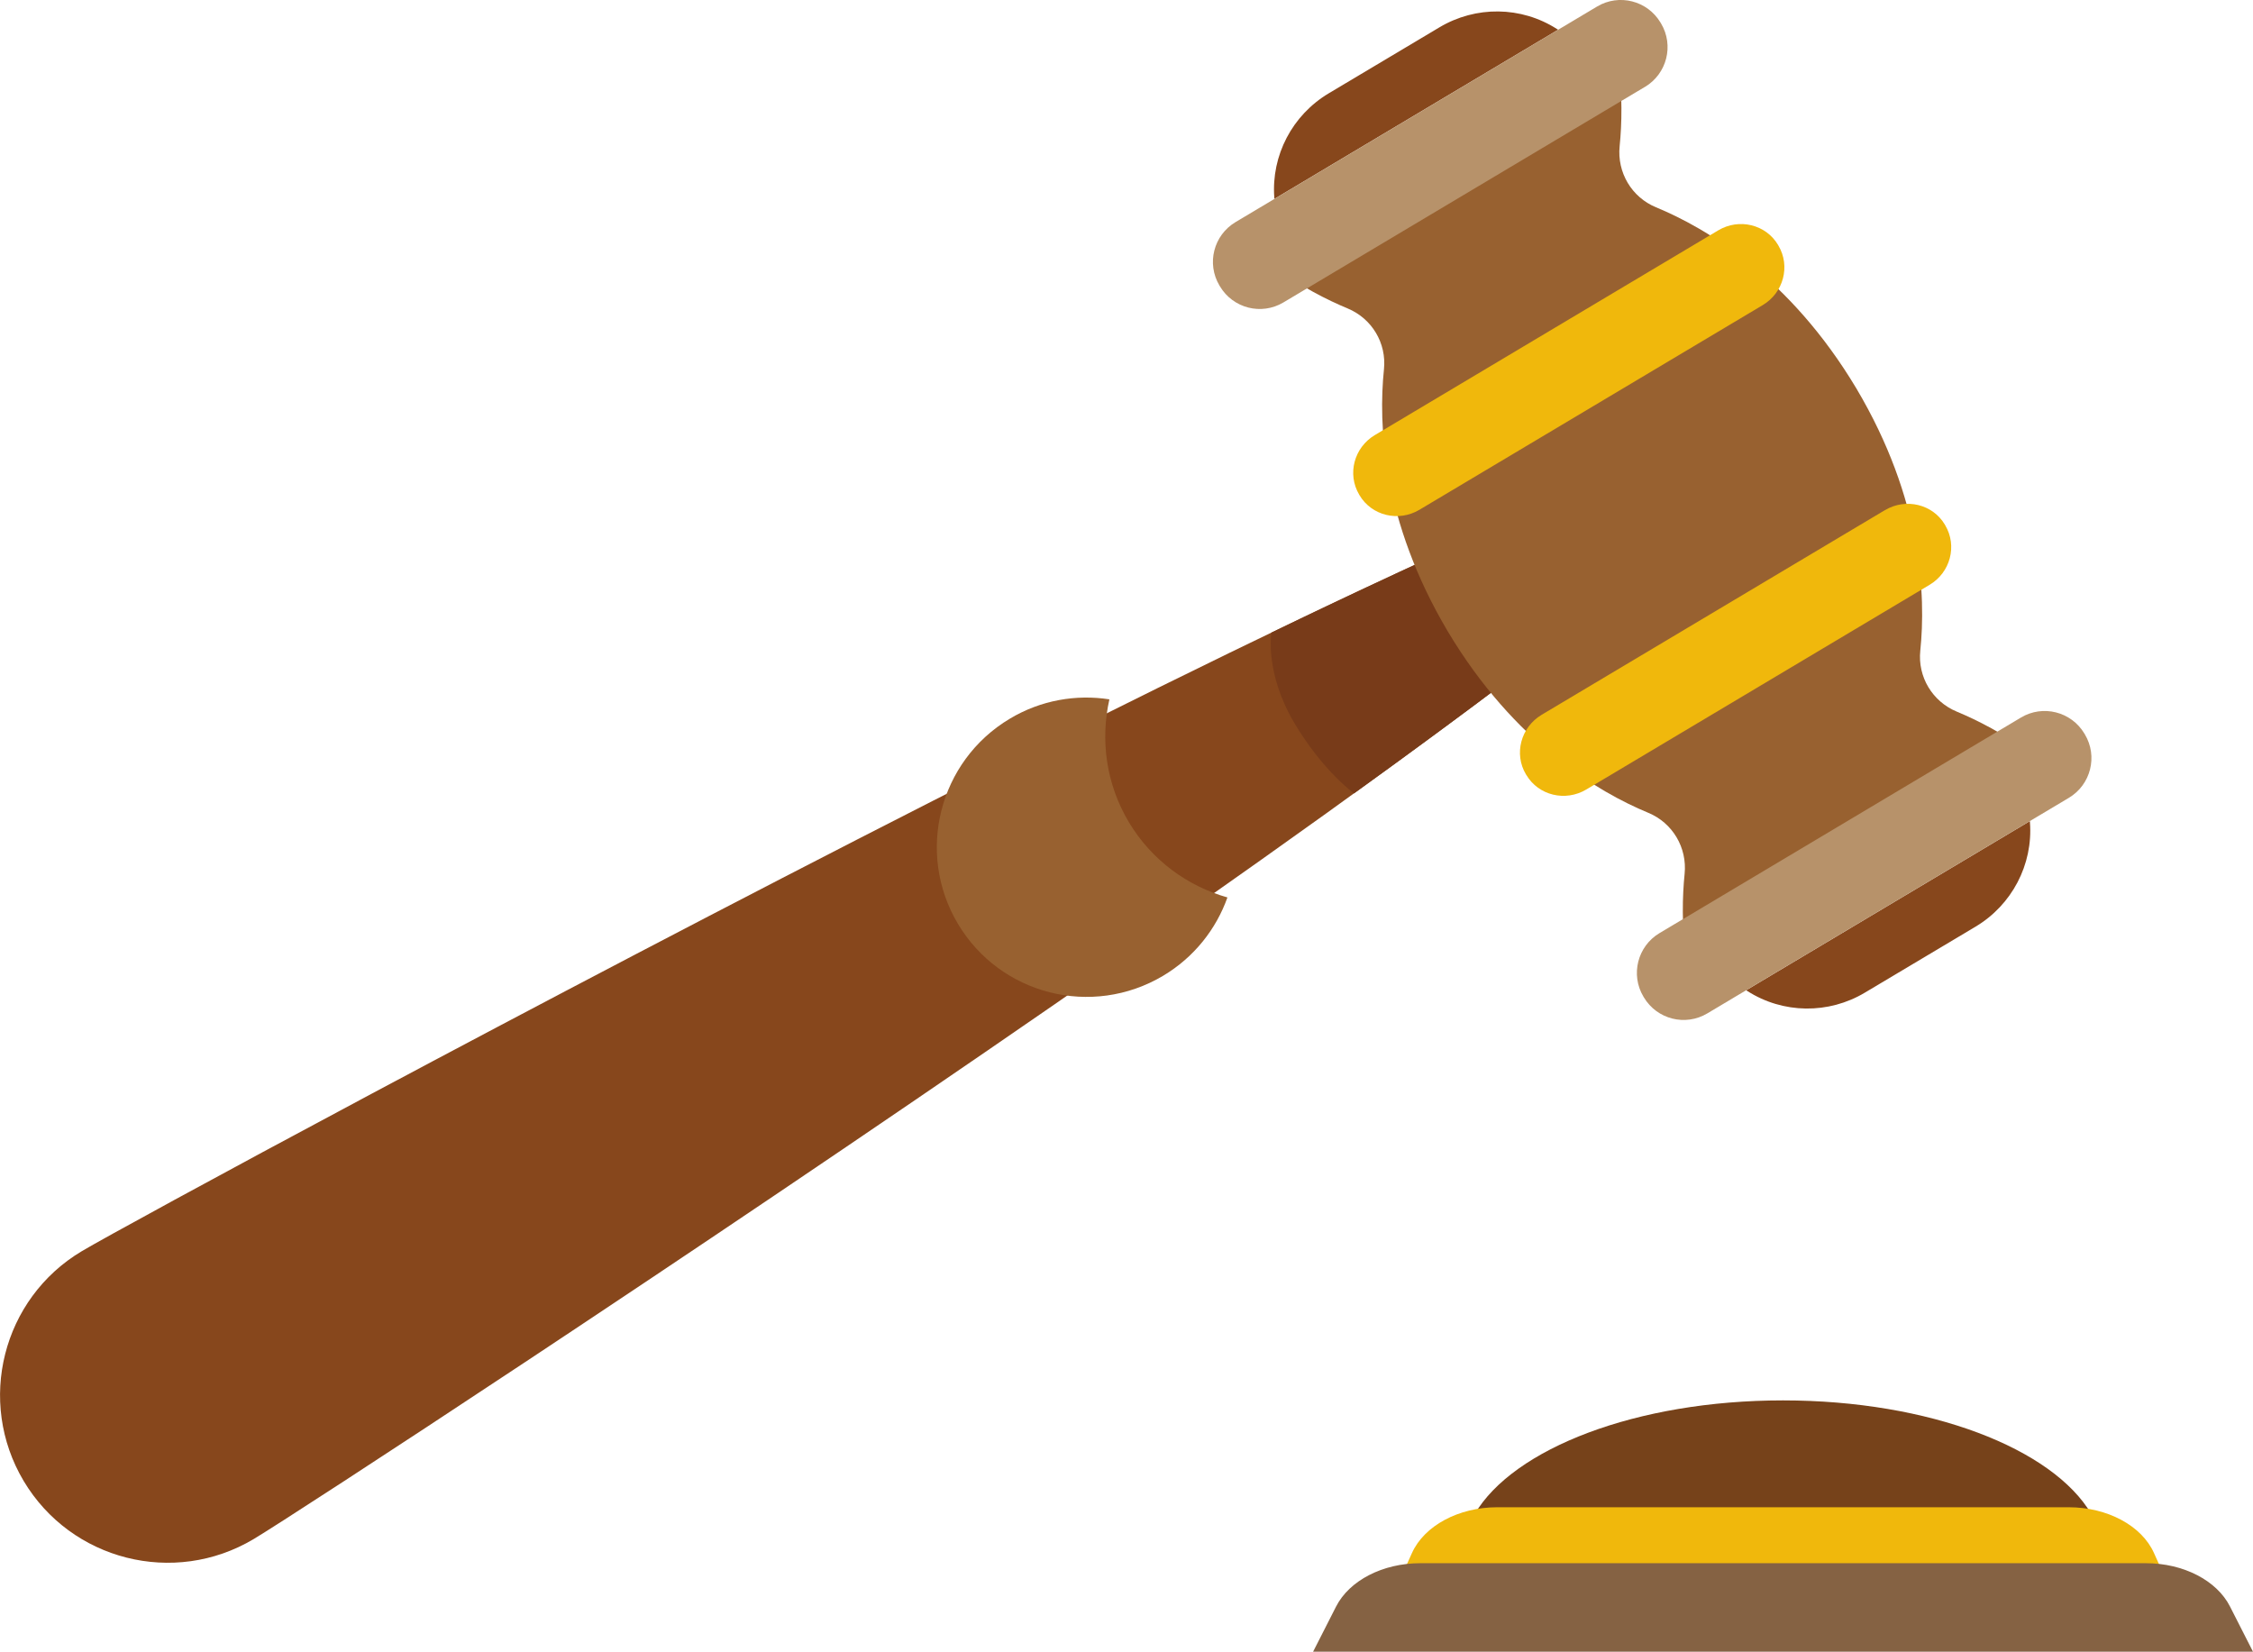 <?xml version="1.0" encoding="UTF-8" standalone="no"?>
<!-- Created with Inkscape (http://www.inkscape.org/) -->

<svg
   xmlns:dc="http://purl.org/dc/elements/1.1/"
   xmlns:cc="http://creativecommons.org/ns#"
   xmlns:rdf="http://www.w3.org/1999/02/22-rdf-syntax-ns#"
   xmlns:svg="http://www.w3.org/2000/svg"
   xmlns="http://www.w3.org/2000/svg"
   xmlns:sodipodi="http://sodipodi.sourceforge.net/DTD/sodipodi-0.dtd"
   xmlns:inkscape="http://www.inkscape.org/namespaces/inkscape"
   width="27.981mm"
   height="20.512mm"
   viewBox="0 0 27.981 20.512"
   version="1.1"
   id="svg1969"
   inkscape:version="0.92.4 (5da689c313, 2019-01-14)"
   sodipodi:docname="gavel.svg">
  <defs
     id="defs1963" />
  <sodipodi:namedview
     id="base"
     pagecolor="#ffffff"
     bordercolor="#666666"
     borderopacity="1.0"
     inkscape:pageopacity="0.0"
     inkscape:pageshadow="2"
     inkscape:zoom="0.35"
     inkscape:cx="-211.40912"
     inkscape:cy="-226.95149"
     inkscape:document-units="mm"
     inkscape:current-layer="layer1"
     showgrid="false"
     fit-margin-top="0"
     fit-margin-left="0"
     fit-margin-right="0"
     fit-margin-bottom="0"
     inkscape:window-width="1920"
     inkscape:window-height="1017"
     inkscape:window-x="-8"
     inkscape:window-y="-8"
     inkscape:window-maximized="1" />
  <g
     inkscape:label="Layer 1"
     inkscape:groupmode="layer"
     id="layer1"
     transform="translate(-38.926,-68.274)">
    <path
       d="m 64.9,87.078 c -0.478,-0.816 -2.01,-1.413 -3.83,-1.413 -1.82,0 -3.352,0.598 -3.83,1.413 h 7.66"
       style="fill:#76421a;fill-opacity:1;fill-rule:nonzero;stroke:none;stroke-width:0.035"
       id="path1108"
       inkscape:connector-curvature="0" />
    <path
       d="m 65.85,87.942 h -9.56 l 0.172,-0.382 c 0.153,-0.339 0.579,-0.568 1.058,-0.568 h 7.099 c 0.48,0 0.906,0.229 1.058,0.568 l 0.172,0.382"
       style="fill:#f0b80c;fill-opacity:1;fill-rule:nonzero;stroke:none;stroke-width:0.035"
       id="path1110"
       inkscape:connector-curvature="0" />
    <path
       d="M 66.907,88.786 H 55.234 l 0.286,-0.562 c 0.165,-0.323 0.58,-0.537 1.044,-0.537 h 9.014 c 0.464,0 0.879,0.214 1.043,0.537 l 0.286,0.562"
       style="fill:#856243;fill-opacity:1;fill-rule:nonzero;stroke:none;stroke-width:0.035"
       id="path1112"
       inkscape:connector-curvature="0" />
    <path
       d="M 60.798,73.8 C 61.387,74.788 43.062,86.799 42.075,87.388 41.087,87.976 39.809,87.653 39.22,86.666 38.632,85.678 38.955,84.4 39.942,83.812 40.93,83.223 60.21,72.813 60.798,73.8"
       style="fill:#87471c;fill-opacity:1;fill-rule:nonzero;stroke:none;stroke-width:0.035"
       id="path1114"
       inkscape:connector-curvature="0" />
    <path
       d="m 52.704,76.959 c -0.413,-0.064 -0.85,0.009 -1.236,0.24 -0.882,0.526 -1.17,1.667 -0.645,2.548 0.526,0.882 1.666,1.17 2.548,0.645 0.387,-0.231 0.659,-0.58 0.799,-0.973 C 53.675,79.279 53.23,78.959 52.945,78.483 52.661,78.006 52.591,77.461 52.704,76.959"
       style="fill:#986130;fill-opacity:1;fill-rule:nonzero;stroke:none;stroke-width:0.035"
       id="path1116"
       inkscape:connector-curvature="0" />
    <path
       d="m 60.789,73.95 v 0 0 m 8.46e-4,-0.002 c 0,0 0,0 1.42e-4,0 -1.42e-4,0 -1.42e-4,0 -1.42e-4,0 m 0.001,-0.003 c 0,-3.44e-4 1.42e-4,-3.44e-4 1.42e-4,-3.44e-4 0,0 -1.42e-4,0 -1.42e-4,3.44e-4 m 7.15e-4,-0.002 c 1.05e-4,-3.44e-4 2.46e-4,-7.14e-4 2.46e-4,-0.001 0,3.44e-4 -1.41e-4,7.15e-4 -2.46e-4,0.001 m 8.2e-4,-0.002 c 1.41e-4,-7.14e-4 4.23e-4,-0.001 5.55e-4,-0.002 -1.41e-4,7.15e-4 -2.91e-4,0.001 -5.55e-4,0.002 m 9.52e-4,-0.003 c 2.91e-4,-3.44e-4 5.56e-4,-0.001 7.15e-4,-0.001 -1.41e-4,3.44e-4 -4.24e-4,7.15e-4 -7.15e-4,0.001 m 9.79e-4,-0.002 c 2.47e-4,-7.14e-4 3.97e-4,-0.001 5.29e-4,-0.002 -1.41e-4,3.44e-4 -3.96e-4,0.001 -5.29e-4,0.002 m 8.2e-4,-0.003 c 2.92e-4,-7.14e-4 5.56e-4,-0.001 8.47e-4,-0.002 -2.91e-4,7.15e-4 -5.55e-4,0.001 -8.47e-4,0.002 m 9.53e-4,-0.003 c 1.41e-4,-7.14e-4 4.23e-4,-0.001 7.14e-4,-0.002 -2.91e-4,7.15e-4 -5.55e-4,0.001 -7.14e-4,0.002 m 8.47e-4,-0.003 c 5.29e-4,-0.001 0.001,-0.003 0.002,-0.005 -5.56e-4,0.001 -0.001,0.003 -0.002,0.005 m 0.002,-0.005 c 0.016,-0.049 0.017,-0.088 0.002,-0.119 0.015,0.03 0.014,0.07 -0.002,0.119 m 0.002,-0.119 c -5.29e-4,-7.14e-4 -9.53e-4,-0.002 -0.002,-0.003 5.55e-4,0.001 9.79e-4,0.002 0.002,0.003 m -0.002,-0.003 c -2.91e-4,-3.44e-4 -3.97e-4,-0.001 -6.61e-4,-0.001 2.91e-4,3.44e-4 5.29e-4,0.001 6.61e-4,0.001 m -8.2e-4,-0.002 c -2.91e-4,-3.44e-4 -5.56e-4,-7.14e-4 -8.47e-4,-0.001 2.91e-4,3.44e-4 5.56e-4,7.14e-4 8.47e-4,0.001 m -8.47e-4,-0.001 c -0.004,-0.006 -0.008,-0.012 -0.013,-0.018 0.005,0.005 0.01,0.011 0.013,0.018"
       style="fill:#e4d4c3;fill-opacity:1;fill-rule:nonzero;stroke:none;stroke-width:0.035"
       id="path1118"
       inkscape:connector-curvature="0" />
    <path
       d="m 55.742,78.127 c 0,0 -0.387,-0.279 -0.739,-0.871 -0.373,-0.627 -0.287,-1.126 -0.287,-1.126 2.869,-1.383 5.205,-2.395 5.891,-2.395 0.086,0 0.146,0.016 0.178,0.048 0.005,0.005 0.01,0.011 0.013,0.018 v 0 0 c 2.91e-4,3.44e-4 5.55e-4,7.15e-4 8.46e-4,0.001 1.41e-4,3.44e-4 1.41e-4,3.44e-4 1.41e-4,3.44e-4 2.91e-4,3.44e-4 3.97e-4,0.001 6.62e-4,0.001 0,0 0,0 1.41e-4,0 5.55e-4,0.001 9.79e-4,0.002 0.002,0.003 v 0 c 0.015,0.03 0.014,0.07 -0.002,0.119 v 0 c -5.56e-4,0.001 -0.001,0.003 -0.002,0.005 0,0 0,3.44e-4 -1.42e-4,3.44e-4 -2.91e-4,7.14e-4 -5.55e-4,0.001 -7.14e-4,0.002 -1.06e-4,0 -1.06e-4,3.43e-4 -1.06e-4,3.43e-4 -2.91e-4,7.15e-4 -5.55e-4,0.001 -8.46e-4,0.002 -1.42e-4,3.44e-4 -1.42e-4,3.44e-4 -2.92e-4,7.15e-4 -1.41e-4,7.14e-4 -2.91e-4,0.001 -5.29e-4,0.002 -1.41e-4,0 -1.41e-4,3.44e-4 -2.91e-4,7.14e-4 -1.41e-4,3.44e-4 -4.23e-4,0.001 -7.14e-4,0.001 0,3.44e-4 -2.91e-4,7.15e-4 -3.97e-4,0.001 -1.41e-4,7.15e-4 -4.23e-4,0.001 -5.56e-4,0.002 -1.41e-4,3.44e-4 -2.91e-4,7.15e-4 -5.55e-4,0.001 0,3.44e-4 -1.41e-4,7.15e-4 -2.47e-4,0.001 -1.41e-4,3.44e-4 -4.23e-4,7.15e-4 -5.56e-4,0.001 0,0 -1.41e-4,0 -1.41e-4,3.44e-4 -4.23e-4,0.001 -8.2e-4,0.002 -0.001,0.003 -1.41e-4,0 -1.41e-4,0 -1.41e-4,0 -2.91e-4,7.15e-4 -5.55e-4,0.001 -8.46e-4,0.002 v 0 c -0.24,0.572 -2.337,2.22 -5.047,4.176"
       style="fill:#783b19;fill-opacity:1;fill-rule:nonzero;stroke:none;stroke-width:0.035"
       id="path1120"
       inkscape:connector-curvature="0" />
    <path
       d="m 62.775,76.354 c 0.07,-0.676 0.025,-1.879 -0.795,-3.258 -0.824,-1.377 -1.861,-1.989 -2.488,-2.248 -0.302,-0.125 -0.484,-0.433 -0.451,-0.758 0.028,-0.276 0.037,-0.639 -0.017,-1.066 l -4.291,2.558 c 0.35,0.251 0.673,0.416 0.929,0.522 0.302,0.125 0.486,0.431 0.452,0.757 -0.07,0.675 -0.025,1.878 0.795,3.258 0.824,1.377 1.861,1.989 2.488,2.249 0.302,0.125 0.484,0.433 0.451,0.758 -0.028,0.276 -0.037,0.639 0.017,1.065 l 4.291,-2.558 c -0.35,-0.251 -0.673,-0.416 -0.929,-0.522 -0.302,-0.126 -0.486,-0.432 -0.452,-0.757"
       style="fill:#986130;fill-opacity:1;fill-rule:nonzero;stroke:none;stroke-width:0.035"
       id="path1122"
       inkscape:connector-curvature="0" />
    <path
       d="m 58.277,68.643 -0.015,-0.009 c -0.443,-0.284 -1.008,-0.29 -1.46,-0.02 l -1.374,0.819 c -0.452,0.27 -0.715,0.77 -0.676,1.294 l 0.001,0.017 3.524,-2.101"
       style="fill:#87471c;fill-opacity:1;fill-rule:nonzero;stroke:none;stroke-width:0.035"
       id="path1124"
       inkscape:connector-curvature="0" />
    <path
       d="m 60.818,72.063 -4.264,2.542 c -0.259,0.154 -0.592,0.074 -0.743,-0.18 l -0.005,-0.009 c -0.151,-0.254 -0.064,-0.585 0.195,-0.739 l 4.264,-2.542 c 0.259,-0.155 0.592,-0.074 0.743,0.18 l 0.005,0.009 c 0.151,0.254 0.064,0.585 -0.195,0.739"
       style="fill:#f0b80c;fill-opacity:1;fill-rule:nonzero;stroke:none;stroke-width:0.035"
       id="path1126"
       inkscape:connector-curvature="0" />
    <path
       d="m 59.355,69.353 -4.49,2.677 c -0.273,0.163 -0.626,0.073 -0.788,-0.2 l -0.006,-0.01 c -0.163,-0.273 -0.073,-0.625 0.2,-0.788 l 4.49,-2.677 c 0.273,-0.163 0.625,-0.073 0.788,0.2 l 0.006,0.01 c 0.163,0.273 0.073,0.625 -0.199,0.788"
       style="fill:#b7926a;fill-opacity:1;fill-rule:nonzero;stroke:none;stroke-width:0.035"
       id="path1128"
       inkscape:connector-curvature="0" />
    <path
       d="m 64.136,78.471 0.001,0.017 c 0.039,0.524 -0.225,1.025 -0.676,1.294 l -1.374,0.819 c -0.451,0.27 -1.017,0.264 -1.46,-0.02 l -0.015,-0.009 3.524,-2.101"
       style="fill:#87471c;fill-opacity:1;fill-rule:nonzero;stroke:none;stroke-width:0.035"
       id="path1130"
       inkscape:connector-curvature="0" />
    <path
       d="m 62.336,74.609 -4.264,2.542 c -0.259,0.155 -0.346,0.486 -0.195,0.739 l 0.006,0.009 c 0.151,0.254 0.484,0.334 0.743,0.18 l 4.264,-2.542 c 0.259,-0.154 0.346,-0.485 0.195,-0.739 l -0.005,-0.009 c -0.151,-0.254 -0.484,-0.334 -0.743,-0.18"
       style="fill:#f0b80c;fill-opacity:1;fill-rule:nonzero;stroke:none;stroke-width:0.035"
       id="path1132"
       inkscape:connector-curvature="0" />
    <path
       d="m 64.025,77.185 -4.489,2.677 c -0.273,0.163 -0.362,0.516 -0.2,0.788 l 0.006,0.01 c 0.163,0.273 0.515,0.362 0.788,0.199 l 4.49,-2.677 c 0.273,-0.163 0.362,-0.516 0.199,-0.788 l -0.006,-0.01 c -0.163,-0.273 -0.516,-0.362 -0.788,-0.199"
       style="fill:#b7926a;fill-opacity:1;fill-rule:nonzero;stroke:none;stroke-width:0.035"
       id="path1134"
       inkscape:connector-curvature="0" />
  </g>
</svg>

